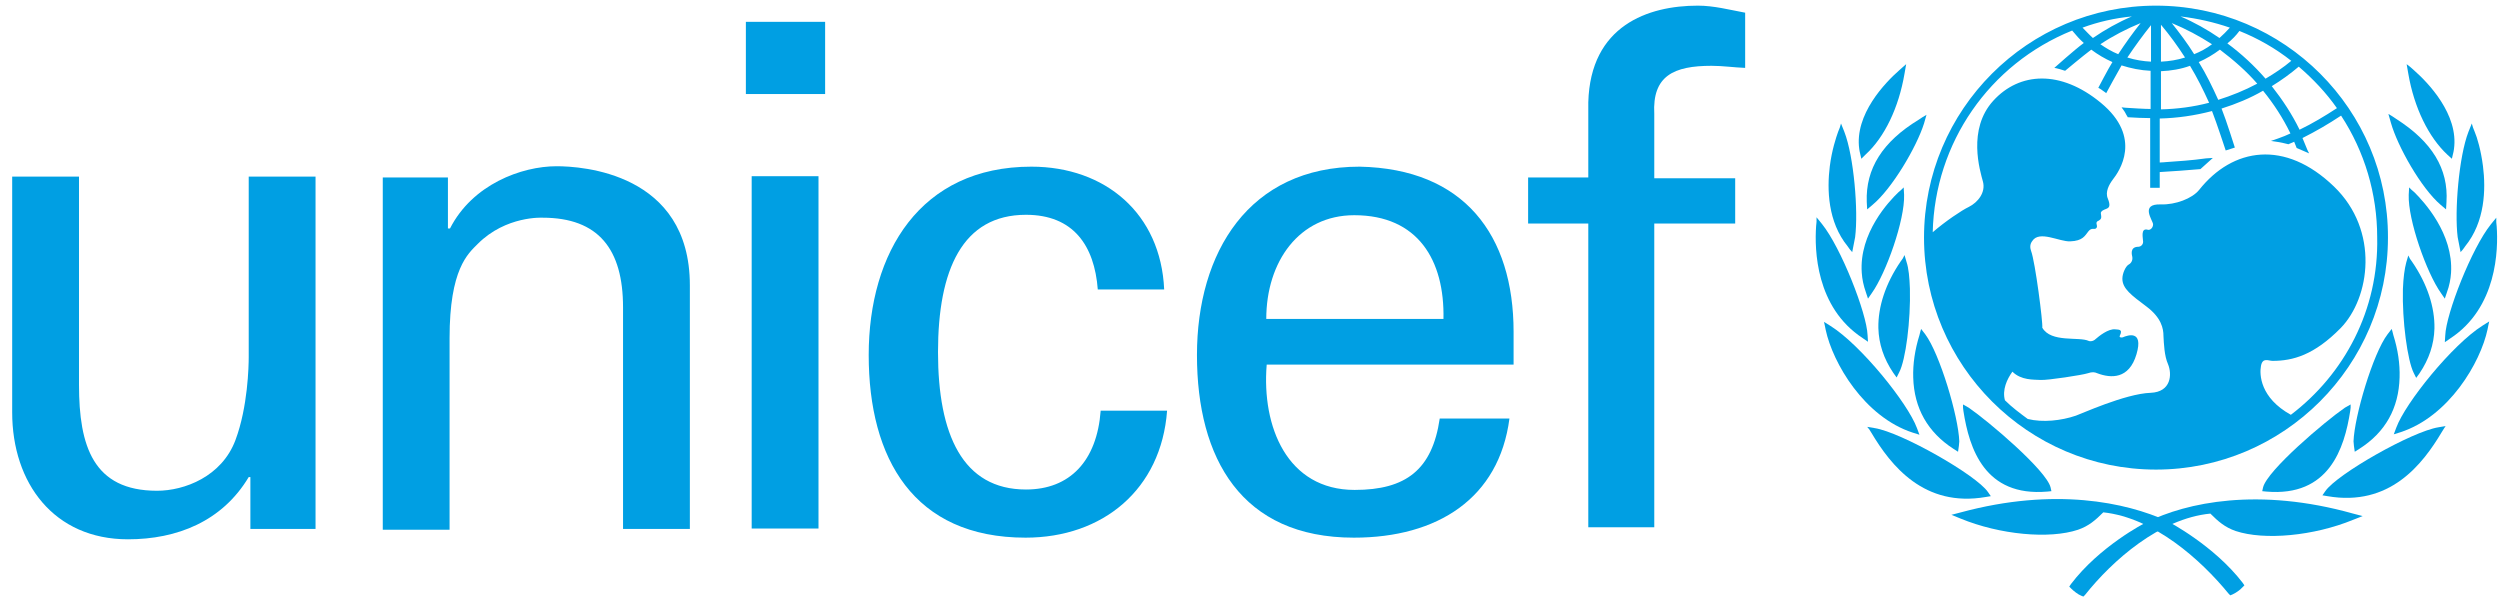 <svg width="158" height="38" viewBox="0 0 158 38" fill="none" xmlns="http://www.w3.org/2000/svg">
<path d="M136.259 0.357C128.154 0.357 121.598 6.94 121.598 15.018C121.598 23.095 128.181 29.678 136.259 29.678C144.336 29.678 150.919 23.095 150.919 15.018C150.946 6.94 144.363 0.357 136.259 0.357ZM147.694 6.835C146.933 7.333 146.146 7.805 145.333 8.198C144.861 7.228 144.258 6.31 143.576 5.445C144.179 5.077 144.756 4.658 145.281 4.212C146.199 4.999 147.012 5.864 147.694 6.835ZM141.53 1.956C142.71 2.429 143.812 3.058 144.809 3.845C144.31 4.264 143.759 4.632 143.182 4.973C142.474 4.159 141.661 3.399 140.77 2.743C141.058 2.507 141.32 2.245 141.53 1.956ZM142.658 5.287C141.871 5.707 141.032 6.048 140.193 6.31C139.825 5.497 139.432 4.684 138.96 3.923C139.432 3.714 139.878 3.451 140.297 3.137C141.163 3.792 141.976 4.5 142.658 5.287ZM140.927 1.747C140.717 1.983 140.507 2.192 140.271 2.402C139.511 1.878 138.671 1.406 137.806 1.038C138.907 1.17 139.93 1.406 140.927 1.747ZM139.799 2.796C139.458 3.058 139.065 3.268 138.671 3.425C138.252 2.743 137.753 2.088 137.255 1.458C138.147 1.825 138.986 2.271 139.799 2.796ZM136.573 1.563C137.124 2.219 137.622 2.901 138.094 3.635C137.596 3.792 137.098 3.871 136.573 3.897V1.563ZM136.573 4.5C137.203 4.474 137.832 4.369 138.409 4.159C138.855 4.894 139.248 5.681 139.616 6.494C138.619 6.756 137.596 6.887 136.573 6.913V4.5ZM135.944 1.589V3.897C135.446 3.871 134.947 3.792 134.449 3.635C134.921 2.927 135.419 2.245 135.944 1.589ZM133.872 3.425C133.478 3.268 133.085 3.032 132.744 2.796C133.531 2.271 134.396 1.825 135.288 1.458C134.79 2.088 134.318 2.743 133.872 3.425ZM134.737 1.038C133.872 1.406 133.033 1.878 132.272 2.402C132.036 2.192 131.826 1.956 131.616 1.747C132.613 1.379 133.662 1.143 134.737 1.038ZM144.782 26.216C142.841 25.141 142.789 23.672 142.894 23.122C142.999 22.571 143.366 22.807 143.628 22.807C144.913 22.807 146.251 22.44 147.93 20.735C149.792 18.82 150.395 14.572 147.51 11.791C144.415 8.802 141.111 9.326 138.986 12.001C138.54 12.552 137.491 12.945 136.573 12.919C135.209 12.867 136.075 13.942 136.075 14.178C136.075 14.414 135.865 14.572 135.734 14.519C135.262 14.388 135.445 15.07 135.445 15.28C135.445 15.489 135.262 15.595 135.157 15.595C134.58 15.595 134.737 16.119 134.764 16.25C134.79 16.381 134.737 16.617 134.528 16.722C134.344 16.827 134.134 17.273 134.134 17.614C134.134 18.243 134.711 18.663 135.655 19.371C136.599 20.079 136.731 20.761 136.731 21.233C136.757 21.705 136.783 22.492 137.019 23.017C137.281 23.646 137.229 24.774 135.918 24.826C134.318 24.879 131.459 26.19 131.197 26.269C130.279 26.584 129.099 26.715 128.154 26.479C127.656 26.111 127.158 25.744 126.712 25.298C126.528 24.643 126.843 23.961 127.184 23.489C127.735 24.04 128.522 23.987 128.967 24.013C129.413 24.04 131.616 23.699 131.931 23.594C132.246 23.489 132.377 23.515 132.561 23.594C133.4 23.908 134.554 23.987 135.026 22.387C135.498 20.787 134.396 21.233 134.239 21.286C134.108 21.364 133.898 21.338 133.977 21.207C134.187 20.787 133.872 20.84 133.688 20.814C133.242 20.761 132.639 21.259 132.456 21.417C132.272 21.6 132.062 21.574 132.01 21.548C131.407 21.259 129.623 21.679 129.072 20.709C129.125 20.446 128.626 16.539 128.364 15.857C128.312 15.699 128.259 15.463 128.443 15.227C128.889 14.545 130.148 15.28 130.83 15.254C131.643 15.227 131.774 14.886 131.984 14.624C132.193 14.362 132.351 14.519 132.456 14.441C132.613 14.336 132.456 14.152 132.508 14.047C132.561 13.942 132.613 13.995 132.744 13.864C132.875 13.732 132.718 13.47 132.797 13.391C133.006 13.103 133.531 13.339 133.216 12.552C133.033 12.133 133.295 11.66 133.531 11.346C133.924 10.847 135.445 8.697 132.77 6.494C130.226 4.396 127.63 4.553 125.978 6.363C124.325 8.172 125.138 10.795 125.322 11.477C125.505 12.159 125.007 12.788 124.43 13.077C123.984 13.287 122.935 13.995 122.148 14.677C122.28 9.038 125.715 4.055 130.961 1.93C131.197 2.219 131.433 2.481 131.695 2.717C131.118 3.137 129.833 4.291 129.833 4.291C129.833 4.291 130.017 4.317 130.174 4.369C130.279 4.396 130.515 4.474 130.515 4.474C130.515 4.474 131.643 3.53 132.167 3.137C132.587 3.451 133.033 3.714 133.505 3.923C133.242 4.343 132.613 5.55 132.613 5.55C132.613 5.55 132.77 5.628 132.901 5.733C133.033 5.812 133.111 5.89 133.111 5.89C133.111 5.89 133.819 4.579 134.082 4.133C134.659 4.317 135.288 4.448 135.918 4.474V6.887C135.577 6.887 134.685 6.835 134.318 6.808L134.082 6.782L134.213 6.966C134.318 7.097 134.37 7.254 134.449 7.359L134.475 7.412H134.528C134.79 7.438 135.603 7.464 135.891 7.464V11.87H136.495V10.874C137.386 10.821 138.147 10.769 139.039 10.69H139.065L139.852 9.982L139.432 10.008C138.488 10.139 137.649 10.192 136.888 10.244C136.888 10.244 136.626 10.27 136.495 10.27V7.49C137.596 7.464 138.698 7.307 139.799 7.018C140.088 7.753 140.665 9.51 140.665 9.51L141.242 9.326C141.242 9.326 140.691 7.569 140.402 6.861C141.32 6.572 142.212 6.205 143.025 5.733C143.707 6.572 144.284 7.464 144.756 8.434C144.336 8.644 143.523 8.907 143.523 8.907C144.153 8.985 144.625 9.116 144.625 9.116C144.625 9.116 144.861 9.011 144.992 8.959C145.045 9.09 145.149 9.352 145.149 9.352L145.936 9.693L145.831 9.484C145.831 9.484 145.569 8.854 145.517 8.723C146.356 8.303 147.169 7.831 147.956 7.307C149.451 9.588 150.238 12.264 150.238 14.991C150.342 19.581 148.166 23.646 144.782 26.216Z" fill="#009FE3"/>
<path d="M120.26 4.238L120.024 4.448C119.159 5.209 117.192 7.228 117.506 9.431L117.533 9.588L117.638 10.034L117.9 9.772C119.106 8.671 119.998 6.808 120.365 4.658L120.47 4.055L120.26 4.238Z" fill="#009FE3"/>
<path d="M116.274 8.067L116.169 8.33C116.038 8.697 115.775 9.484 115.644 10.506C115.461 11.975 115.513 14.021 116.772 15.568L116.903 15.752L117.06 15.935L117.244 14.991C117.454 13.339 117.165 9.877 116.562 8.33L116.352 7.805L116.274 8.067Z" fill="#009FE3"/>
<path d="M114.805 14.021L114.779 14.283C114.674 15.778 114.753 19.424 117.716 21.364L118.057 21.6L118.031 21.181C117.978 19.791 116.352 15.647 115.146 14.152L114.805 13.732V14.021Z" fill="#009FE3"/>
<path d="M115.329 20.578L115.382 20.84C115.828 22.938 117.821 26.348 120.889 27.344L121.309 27.475L121.152 27.056C120.575 25.482 117.611 21.81 115.696 20.604L115.277 20.342L115.329 20.578Z" fill="#009FE3"/>
<path d="M121.493 7.412L121.257 7.569C118.975 8.959 117.9 10.664 117.979 12.762L118.005 13.234L118.346 12.945C119.578 11.923 121.126 9.3 121.598 7.805L121.755 7.254L121.493 7.412Z" fill="#009FE3"/>
<path d="M120.155 12.001L119.972 12.159C119.395 12.71 117.48 14.729 117.664 17.247C117.69 17.64 117.769 18.034 117.926 18.479L118.057 18.873L118.293 18.532C119.211 17.247 120.391 13.89 120.339 12.316L120.313 11.844L120.155 12.001Z" fill="#009FE3"/>
<path d="M120.26 16.329L120.129 16.512C119.159 17.929 118.687 19.397 118.713 20.735C118.739 21.732 119.054 22.676 119.657 23.567L119.867 23.856L120.024 23.541C120.444 22.754 120.759 20.237 120.706 18.243C120.68 17.535 120.628 16.958 120.496 16.565L120.365 16.119L120.26 16.329Z" fill="#009FE3"/>
<path d="M121.362 20.971L121.309 21.181C121.021 22.099 120.89 23.017 120.916 23.856C120.968 25.797 121.834 27.318 123.46 28.367L123.748 28.551L123.801 28.183L123.827 27.895C123.775 26.321 122.594 22.361 121.676 21.128L121.414 20.788L121.362 20.971Z" fill="#009FE3"/>
<path d="M118.136 27.134L118.267 27.344C119.5 29.416 121.598 32.091 125.506 31.409L125.82 31.357L125.637 31.095C124.903 30.019 120.155 27.318 118.477 27.056L118.005 26.977L118.136 27.134Z" fill="#009FE3"/>
<path d="M123.932 32.38L123.329 32.537L123.906 32.773C126.397 33.796 129.518 34.084 131.328 33.481C132.01 33.245 132.429 32.878 132.928 32.38C136.127 32.721 139.091 35.37 140.848 37.52L140.953 37.625L141.084 37.573C141.268 37.494 141.583 37.284 141.714 37.127L141.845 36.996L141.74 36.838C139.93 34.478 137.072 32.983 136.967 32.931C134.37 31.75 129.859 30.78 123.932 32.38Z" fill="#009FE3"/>
<path d="M124.063 25.77L124.089 25.98C124.456 28.341 125.427 31.409 129.387 31.068L129.649 31.042L129.597 30.806C129.335 29.731 125.689 26.636 124.43 25.77L124.063 25.561V25.77Z" fill="#009FE3"/>
<path d="M152.1 4.055L152.205 4.658C152.572 6.808 153.49 8.671 154.67 9.772L154.958 10.034L155.063 9.588L155.089 9.431C155.404 7.228 153.437 5.209 152.572 4.448L152.336 4.238L152.1 4.055Z" fill="#009FE3"/>
<path d="M156.217 7.805L156.007 8.33C155.404 9.877 155.116 13.339 155.325 14.991L155.509 15.935L155.666 15.752L155.797 15.568C157.056 14.021 157.109 11.975 156.925 10.506C156.794 9.484 156.558 8.697 156.401 8.33L156.296 8.067L156.217 7.805Z" fill="#009FE3"/>
<path d="M157.765 13.758L157.424 14.178C156.217 15.673 154.591 19.817 154.539 21.207L154.513 21.627L154.854 21.391C157.817 19.45 157.896 15.778 157.791 14.309L157.765 14.047V13.758Z" fill="#009FE3"/>
<path d="M157.319 20.315L156.899 20.578C154.985 21.784 152.021 25.456 151.444 27.029L151.287 27.449L151.706 27.318C154.775 26.321 156.768 22.912 157.214 20.814L157.266 20.551L157.319 20.315Z" fill="#009FE3"/>
<path d="M150.946 7.202L151.103 7.753C151.523 9.248 153.018 11.896 154.25 12.946L154.591 13.234L154.618 12.762C154.749 10.664 153.7 8.959 151.444 7.517L151.208 7.359L150.946 7.202Z" fill="#009FE3"/>
<path d="M152.257 11.844L152.231 12.316C152.178 13.89 153.358 17.247 154.276 18.532L154.512 18.873L154.644 18.479C154.801 18.06 154.88 17.64 154.906 17.247C155.063 14.755 153.175 12.736 152.598 12.159L152.414 12.001L152.257 11.844Z" fill="#009FE3"/>
<path d="M152.205 16.145L152.074 16.591C151.969 16.985 151.89 17.561 151.864 18.27C151.811 20.263 152.152 22.781 152.546 23.567L152.703 23.882L152.913 23.594C153.516 22.702 153.831 21.758 153.857 20.761C153.883 19.424 153.411 17.955 152.441 16.539L152.31 16.355L152.205 16.145Z" fill="#009FE3"/>
<path d="M151.156 20.788L150.893 21.128C149.975 22.335 148.795 26.321 148.743 27.895L148.769 28.183L148.821 28.551L149.11 28.367C150.762 27.318 151.601 25.797 151.654 23.856C151.68 22.991 151.549 22.099 151.26 21.181L151.208 20.971L151.156 20.788Z" fill="#009FE3"/>
<path d="M154.565 26.925L154.119 27.003C152.441 27.265 147.694 29.967 146.959 31.042L146.776 31.305L147.091 31.357C151.025 32.039 153.097 29.364 154.329 27.292L154.46 27.082L154.565 26.925Z" fill="#009FE3"/>
<path d="M135.656 33.009C135.524 33.062 132.692 34.531 130.882 36.917L130.777 37.075L130.908 37.206C131.04 37.337 131.328 37.573 131.538 37.651L131.669 37.704L131.774 37.599C133.505 35.422 136.495 32.773 139.695 32.459C140.193 32.957 140.612 33.324 141.294 33.56C143.104 34.163 146.225 33.875 148.717 32.852L149.32 32.616L148.717 32.459C142.737 30.78 138.2 31.75 135.656 33.009Z" fill="#009FE3"/>
<path d="M148.559 25.561L148.192 25.77C146.933 26.636 143.287 29.731 143.025 30.806L142.973 31.042L143.235 31.068C147.195 31.409 148.166 28.341 148.533 25.98L148.559 25.77V25.561Z" fill="#009FE3"/>
<path d="M47.139 1.38H52.148V5.943H49.5H47.139V1.38ZM47.533 11.136H49.473H51.729V33.403H47.506V11.136H47.533Z" fill="#009FE3"/>
<path d="M15.719 11.162H19.942V33.429H15.824V30.15H15.719C14.041 32.957 11.182 34.084 8.087 34.084C3.419 34.084 0.77 30.544 0.77 26.059V11.162H4.993V24.328C4.993 28.183 5.884 31.016 9.923 31.016C11.654 31.016 14.015 30.124 14.88 27.816C15.667 25.718 15.719 23.122 15.719 22.571V11.162Z" fill="#009FE3"/>
<path d="M28.361 14.44H28.44C29.856 11.66 32.951 10.506 35.18 10.506C36.727 10.506 43.599 10.9 43.599 18.034V33.429H39.376V19.424C39.376 15.752 37.829 13.758 34.288 13.758C34.288 13.758 31.98 13.627 30.197 15.411C29.567 16.04 28.413 17.011 28.413 21.364V33.481H24.191V11.214H28.309V14.44H28.361Z" fill="#009FE3"/>
<path d="M69.38 18.296C69.17 15.516 67.832 13.575 64.842 13.575C60.83 13.575 59.282 17.037 59.282 22.256C59.282 27.449 60.83 30.937 64.842 30.937C67.622 30.937 69.327 29.128 69.563 25.954H73.76C73.392 30.937 69.694 33.98 64.816 33.98C57.735 33.98 54.902 28.97 54.902 22.44C54.902 15.962 58.154 10.533 65.183 10.533C69.852 10.533 73.366 13.496 73.576 18.296H69.38Z" fill="#009FE3"/>
<path d="M80.054 23.069C79.739 26.951 81.339 30.963 85.614 30.963C88.866 30.963 90.519 29.678 90.991 26.452H95.397C94.741 31.488 90.86 33.98 85.562 33.98C78.454 33.98 75.648 28.97 75.648 22.44C75.648 15.962 78.926 10.533 85.929 10.533C92.538 10.664 95.659 14.86 95.659 20.971V23.043H80.054V23.069ZM91.227 20.158C91.305 16.46 89.627 13.601 85.588 13.601C82.1 13.601 80.028 16.539 80.028 20.158H91.227Z" fill="#009FE3"/>
<path d="M100.38 33.324V14.126H96.577V11.214H100.38V6.467C100.511 1.615 104.157 0.357 107.304 0.357C108.327 0.357 109.297 0.619 110.294 0.802V4.291C109.586 4.264 108.878 4.159 108.169 4.159C105.783 4.159 104.419 4.789 104.55 7.202V11.267H109.664V14.126H104.55V33.324H100.38Z" fill="#009FE3"/>
</svg>
